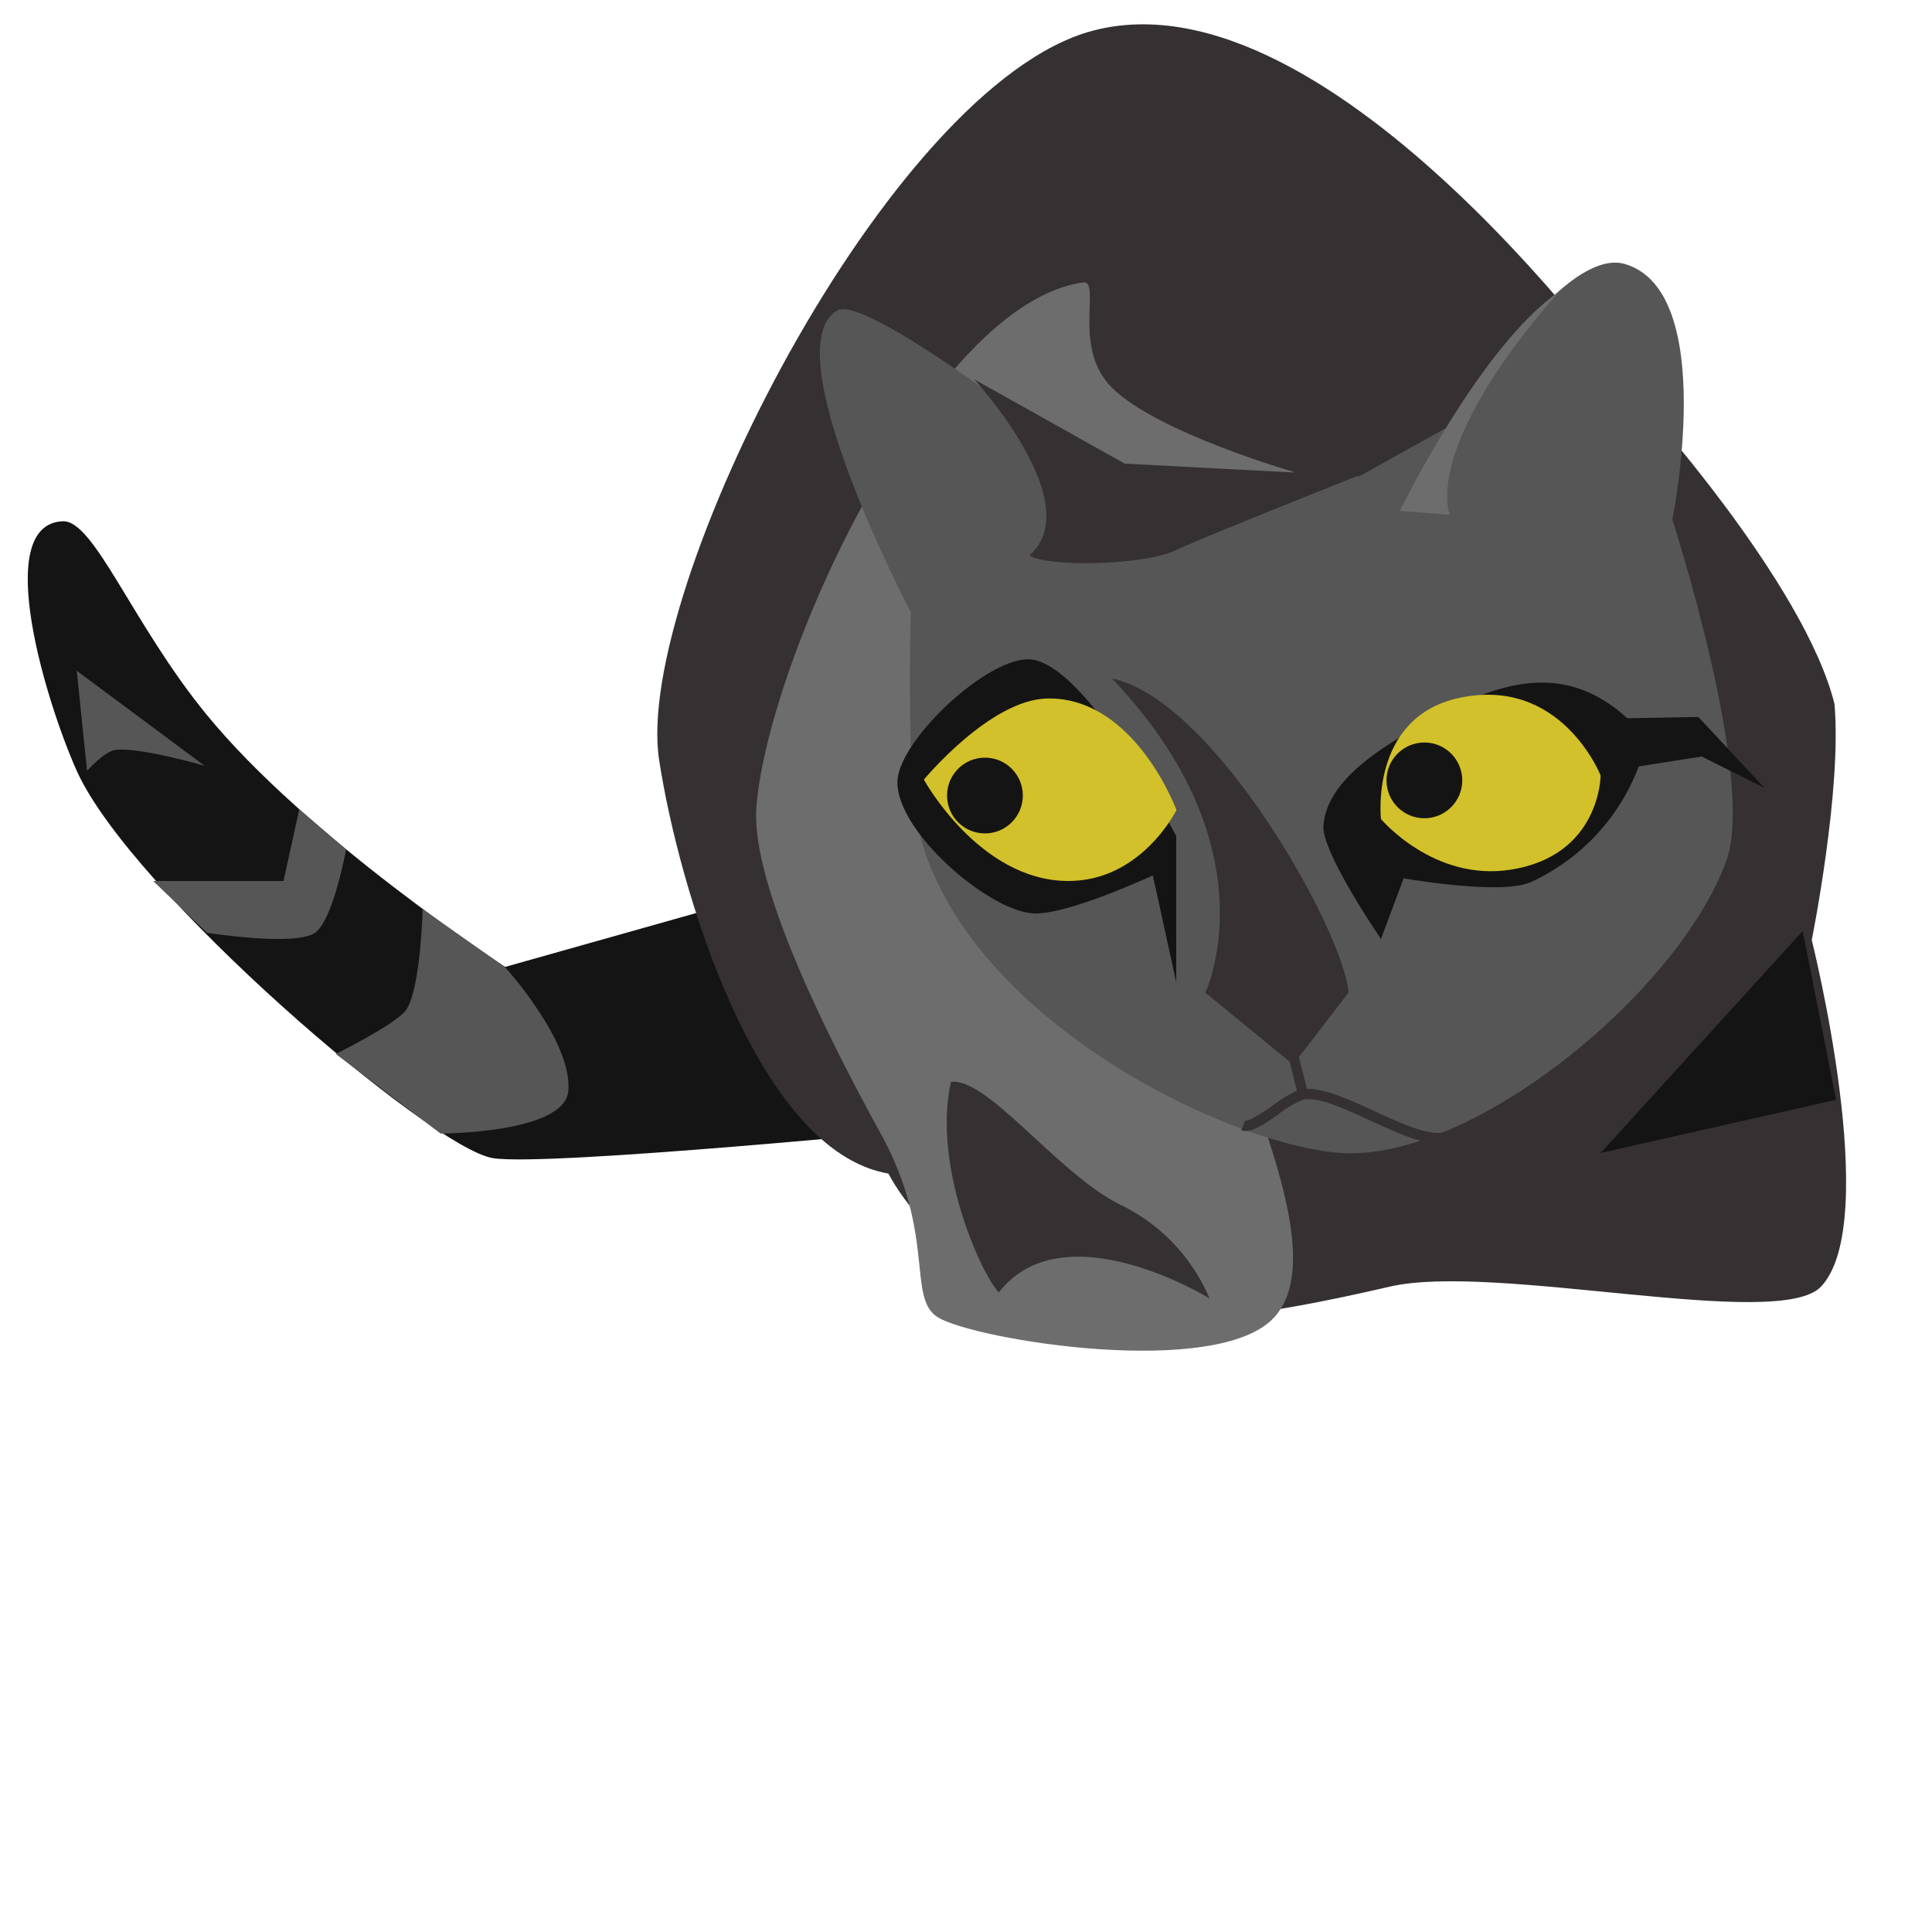 <svg
  id="hunting_cat"
  height="250"
  width="250"
  xmlns="http://www.w3.org/2000/svg"
  xmlns:xlink="http://www.w3.org/1999/xlink"
  viewBox="0 0 255 255"
>
  <defs>
    <style>
      .cls-1 {
        fill: #151414;
      }
      .cls-2 {
        fill: #353132;
      }
      .cls-3 {
        fill: #6d6d6d;
      }
      .cls-4 {
        fill: #565656;
      }
      .cls-5 {
        fill: #d2c12a;
      }
      .cls-6 {
        fill: none;
        stroke: none;
        stroke-miterlimit: 10;
        stroke-width: 1.18px;
      }
      .cls-7 {
        fill: #231f20;
      }
      .cls-8 {
        fill: #cec8ca;
      }
    </style>
  </defs>
  <path
    class="cls-1"
    d="M97.25,119l-30.58,8.62s-26.2-17.09-39.46-33.37C17.47,82.32,12.43,68.65,8.3,68.8c-9.51.36-2.07,24.26,1.83,32.94,7.1,15.84,46.68,49.8,54.93,51.12C72.19,154,123,149,123,149Z"
  />
  <path
    class="cls-2"
    d="M239.13,124.07s4-19.84,3-31.16c-4-16.1-25.89-40.14-25.89-40.14S176-4.33,144.24,4.05c-27,7.13-60.63,74-57.25,96.22,2.58,16.9,12.9,51.63,30.27,54.63,2.09,3.92,6.59,9.5,14.74,14.92,12.4,8.24,36.16,3.53,51.43,0,13.86-3.21,51.34,5.9,56.92,0C248.46,161.24,239.13,124.07,239.13,124.07Z"
  />
  <path
    class="cls-3"
    d="M142.93,37.28c-19.88,2.77-41.37,49.1-43.09,69.09-.8,9.38,8,28,16.42,43.28,7.35,13.38,3.37,21.73,7.57,24.25,5.08,3,36.8,8.13,44.33,0,10.16-11-13.55-47.92-18.25-75.11-4.93-28.53,21-36.46,21-36.46s-18.09-5.17-24.13-11.14C141.39,45.87,145.45,36.92,142.93,37.28Z"
  />
  <path
    class="cls-4"
    d="M144,62s-29.5-23.51-33.55-21c-8.45,5.17,9.76,39.79,9.76,39.79s-.58,21.19.89,28.06c5.26,24.52,39.22,41.67,55.23,43.28,17.39,1.74,45.24-21.06,51.53-38.54,3.93-10.92-7.13-45-7.13-45s6.11-30.06-6.24-33.74c-8.43-2.5-22.49,21-22.49,21l-12.55,7Z"
  />
  <path
    class="cls-1"
    d="M118.45,103.14c.15-5.51,12.25-16.77,17.72-16.09,7.47.93,19.08,23.31,19.08,23.31v19.31l-3.09-14.13s-11.74,5.46-16,5C130.21,120,118.27,109.65,118.45,103.14Z"
  />
  <path
    class="cls-1"
    d="M224.16,94.63l-9.38.17c-8.52-7.78-17.47-4.79-27.29.92-4.52,2.62-12.44,7.09-12.81,13.31-.21,3.52,7.59,14.9,7.59,14.9l3-8s12.86,2.26,16.77.5a27.39,27.39,0,0,0,14.25-15.27l8.31-1.31L232.9,104Z"
  />
  <path
    class="cls-5"
    d="M121.94,102.9s8.76-10.6,16.34-10.71c11.5-.17,17,14.72,17,14.72s-4.64,9.47-14.42,9.37C129.19,116.16,121.94,102.9,121.94,102.9Z"
  />
  <path
    class="cls-5"
    d="M182.27,108.1s-1.49-13.2,10-15.91C206,89,211.26,102.35,211.26,102.35s0,10.59-11.89,12.44C189.2,116.37,182.27,108.1,182.27,108.1Z"
  />
  <path
    id="fly-path"
    class="cls-6"
    d="M32.63,208.76c-1.47-15,31.42-41.06,46.49-42.33,35.45-3,66.83,61.56,93.19,66.67,13.74,2.66,56.05-19.48,59.18-33.11,2.93-12.71-35-33.16-48.06-33.55-29-.87-66.48,60.23-94.71,66.66C73.82,236.49,34.13,224,32.63,208.76Z"
  />
  <g id="fly" transform="translate(-32, -223)">
    <path
      class="cls-7"
      d="M31.57,219.65c-1.22-.64-1.15-7.06,0-9,1.28-2.15,7.6-3.58,7.6-3.58s1.93,4.15,1.18,5.7C39.13,215.28,33.55,220.7,31.57,219.65Z"
    />
    <path
      class="cls-8"
      d="M33.6,212.73l-9.34-10s-.14,8.41,1.82,10C27.53,213.93,33.6,212.73,33.6,212.73Z"
    />
    <path
      class="cls-8"
      d="M35.52,214H47.7s-5.69,4.62-7.92,4.29C38.29,218,35.52,214,35.52,214Z"
    />
  </g>
  <animateMotion
    xlink:href="#fly"
    dur="4s"
    begin="0s"
    fill="freeze"
    repeatCount="indefinite"
    rotate="auto-reverse"
  >
    <mpath xlink:href="#fly-path" />
  </animateMotion>
  <path
    class="cls-2"
    d="M128.56,50.05s15.12,16.41,7.31,23.25c2.24,1.55,15,1.39,19.38-.7,3.65-1.74,23.95-9.79,23.95-9.79l-30.76-1.62Z"
  />
  <path
    class="cls-3"
    d="M205.78,38.49c-10.49,7.25-21,28.93-21,28.93l6.59.53S187.41,59.4,205.78,38.49Z"
  />
  <path
    class="cls-2"
    d="M125.51,142.81c-2.44,11,3.88,25.15,6.32,27.78,8.6-11.06,27.82.79,27.82.79A24.27,24.27,0,0,0,148,159.07C139.69,155.05,130.37,142.14,125.51,142.81Z"
  />
  <path
    class="cls-4"
    d="M11.49,101.74,10.13,88.53,27,101.07S18.11,98.5,15.15,99C13.74,99.22,11.49,101.74,11.49,101.74Z"
  />
  <path
    class="cls-4"
    d="M20.22,116.28h17.2l2.08-9.46,6.18,5.29s-1.69,9.3-4.09,11c-2.66,1.85-14.29,0-14.29,0Z"
  />
  <path
    class="cls-4"
    d="M55.78,120s-.25,10.55-2.19,13.31c-1.3,1.86-9.27,5.8-9.27,5.8l13.82,10.5s16.34,0,16.87-5.59c.61-6.52-8.34-16.36-8.34-16.36Z"
  />
  <polygon
    class="cls-1"
    points="237.94 122.87 211.26 152.18 242.34 145.16 237.94 122.87"
  />
  <path
    class="cls-2"
    d="M191.09,149.23c-1.75,1.07-6-.87-9.67-2.57-3.38-1.56-6.59-3-8.92-2.95l-1.05-4.2L178,131c-.75-8.34-17.84-38.67-31.24-41.45,21.41,22.43,12.33,41.47,12.33,41.47l11.13,9.11.95,3.82A18.23,18.23,0,0,0,168,145.9c-1.1.77-3.18,2.2-3.64,2l-.53,1.26c1.19.5,2.93-.71,4.94-2.12a14.11,14.11,0,0,1,3.18-1.88c1.9-.49,5.47,1.16,8.93,2.75s6.53,3,8.91,3a3.79,3.79,0,0,0,2-.51Z"
  />
  <circle id="eye1" cx="130" cy="105" r="5" class="cls-1" />
  <circle id="eye2" cx="188" cy="103" r="5" class="cls-1" />
  <animate
    xlink:href="#eye1"
    attributeName="cx"
    from="130"
    to="146"
    dur="4s"
    begin="0s"
    values="130; 146; 130;"
    repeatCount="indefinite"
    fill="freeze"
    id="eye1-anim"
  />
  <animate
    xlink:href="#eye2"
    attributeName="cx"
    from="188"
    to="204"
    dur="4s"
    begin="0s"
    values="188; 204; 188;"
    repeatCount="indefinite"
    fill="freeze"
    id="eye2-anim"
  />
</svg>
